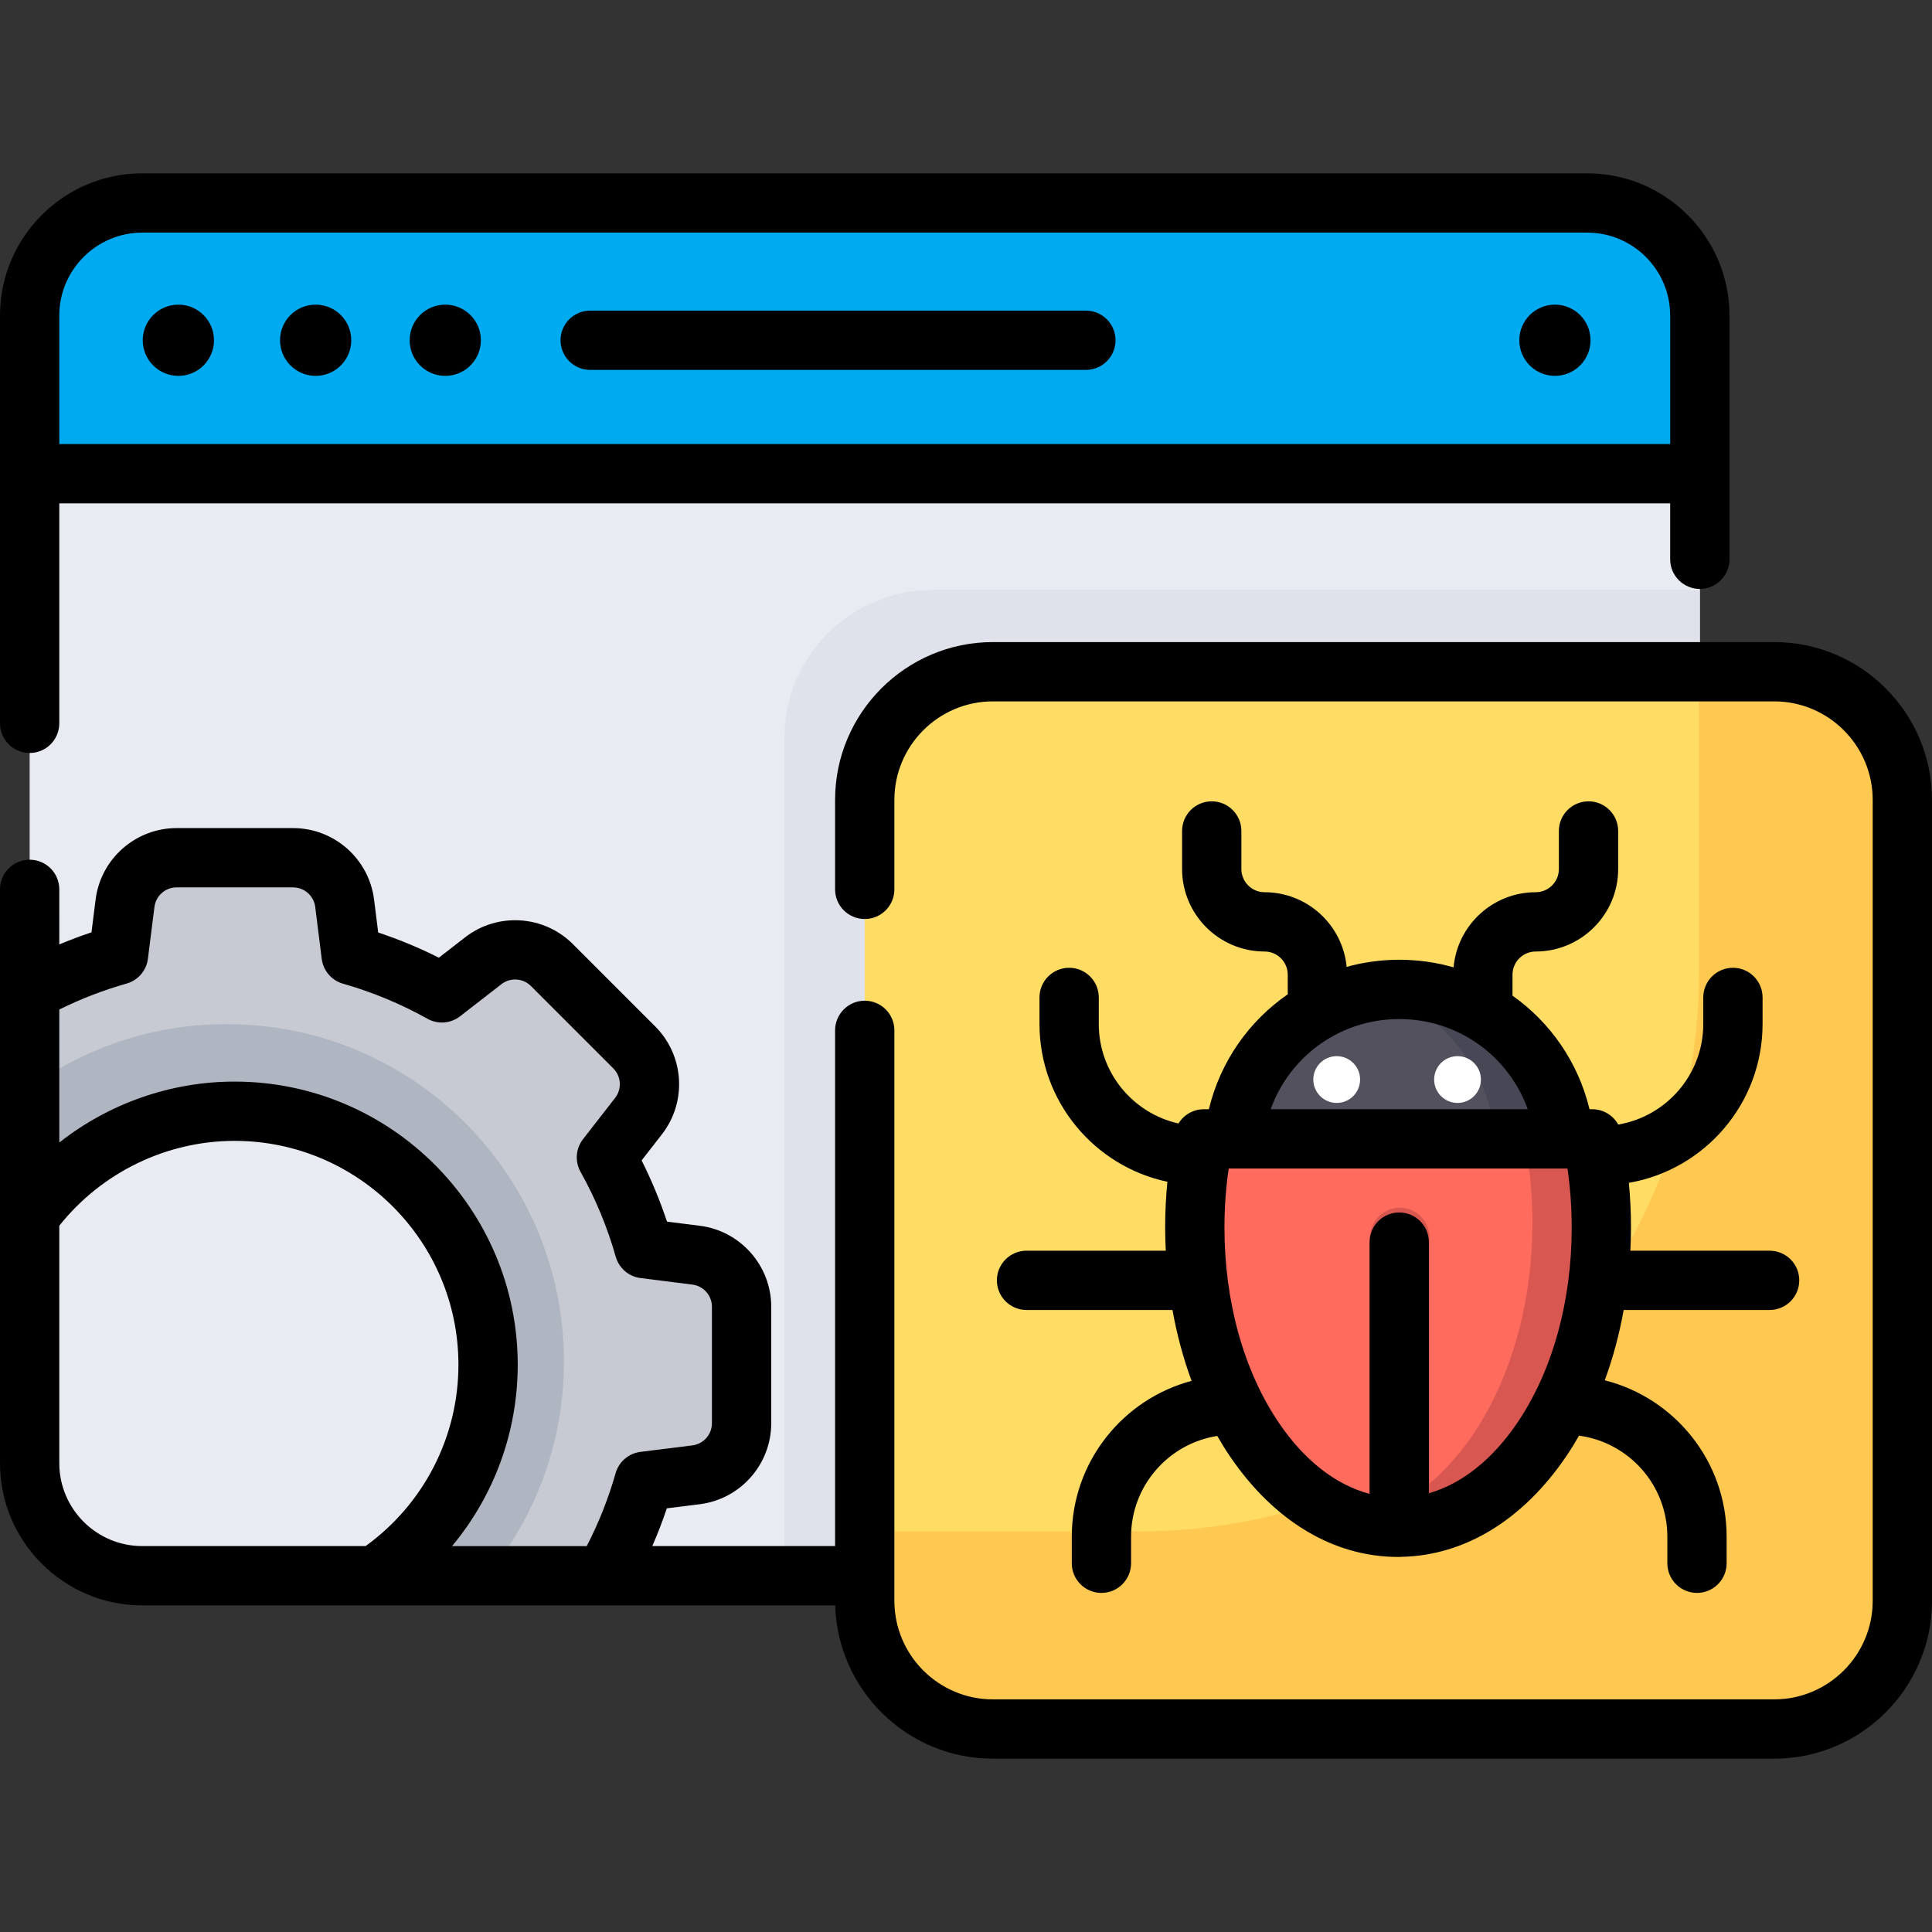 <?xml version="1.0" encoding="iso-8859-1"?>
<!-- Generator: Adobe Illustrator 19.0.0, SVG Export Plug-In . SVG Version: 6.00 Build 0)  -->
<svg version="1.1" id="Capa_1" xmlns="http://www.w3.org/2000/svg" xmlns:xlink="http://www.w3.org/1999/xlink" x="0px" y="0px"
	 viewBox="0 0 512 512" style="enable-background:new 0 0 512 512;" xml:space="preserve">
<rect x="0" y="0" width="512" height="512" fill="#333333" stroke="none"/>
<path style="fill:#E9EBF2;" d="M420.634,417.585H37.694c-16.478,0-29.836-13.358-29.836-29.836V83.63
	c0-16.478,13.358-29.836,29.836-29.836h382.94c16.478,0,29.836,13.358,29.836,29.836v304.119
	C450.47,404.227,437.112,417.585,420.634,417.585z"/>
<path style="fill:#00AAF0;" d="M450.47,125.541V83.63c0-16.478-13.358-29.836-29.836-29.836H37.694
	c-16.478,0-29.836,13.358-29.836,29.836v41.911H448.45C448.45,125.54,450.47,125.54,450.47,125.541z"/>
<path style="fill:#C7CAD3;" d="M184.477,332.635l-13.741-1.732c-2.408-8.517-5.798-16.62-10.028-24.189l8.512-10.944
	c4.264-5.482,3.779-13.281-1.132-18.192l-21.832-21.832c-4.907-4.907-12.698-5.396-18.18-1.141l-10.97,8.514
	c-7.529-4.206-15.585-7.581-24.05-9.986l-1.719-13.76c-0.861-6.891-6.719-12.063-13.664-12.063H46.797
	c-6.939,0-12.794,5.163-13.663,12.048l-1.732,13.741c-8.278,2.341-16.16,5.615-23.546,9.68v59.366
	c12.216-16.757,31.985-27.656,54.31-27.656c37.102,0,67.179,30.077,67.179,67.179c0,23.33-11.897,43.875-29.95,55.918h62.08
	l-0.76-0.979c4.206-7.529,7.581-15.584,9.986-24.05l13.76-1.719c6.891-0.861,12.063-6.719,12.063-13.664v-30.876
	C196.525,339.358,191.362,333.503,184.477,332.635z"/>
<path style="fill:#B0B6C1;" d="M99.396,417.585h29.703c12.721-15.443,20.362-35.227,20.362-56.797
	c0-49.371-40.023-89.394-89.395-89.394c-19.495,0-37.517,6.259-52.209,16.851v33.899c12.216-16.757,31.985-27.656,54.31-27.656
	c37.102,0,67.179,30.077,67.179,67.179C129.346,384.997,117.449,405.542,99.396,417.585z"/>
<path style="fill:#DFE2EA;" d="M247.12,156.336c-21.667,0-39.231,17.564-39.231,39.231v222.017h212.745
	c16.478,0,29.836-13.358,29.836-29.836V156.336H247.12z"/>
<path style="fill:#FFDC64;" d="M470.169,458.208H263.138c-18.763,0-33.974-15.211-33.974-33.974V211.989
	c0-18.763,15.211-33.974,33.974-33.974h207.031c18.763,0,33.974,15.211,33.974,33.974v212.245
	C504.143,442.998,488.932,458.208,470.169,458.208z"/>
<path style="fill:#FFC850;" d="M470.169,178.015h-19.902v79.597c0,81.863-66.363,148.226-148.226,148.226h-72.877v18.397
	c0,18.763,15.211,33.974,33.974,33.974h207.03c18.764,0,33.974-15.211,33.974-33.974V211.989
	C504.143,193.225,488.932,178.015,470.169,178.015z"/>
<circle style="fill:#53515E;" cx="370.96" cy="304.991" r="44.04"/>
<path style="fill:#474756;" d="M370.965,260.947c-3.213,0-6.343,0.353-9.361,1.007c19.826,4.293,34.683,21.926,34.683,43.037
	s-14.857,38.744-34.683,43.036c3.018,0.653,6.147,1.007,9.361,1.007c24.325,0,44.043-19.719,44.043-44.043
	C415.008,280.666,395.289,260.947,370.965,260.947z"/>
<path style="fill:#FF6B5C;" d="M319.189,300.561c-1.554,7.421-2.393,15.305-2.393,23.479c0,43.882,24.118,79.456,53.868,79.456
	s53.868-35.573,53.868-79.456c0-8.174-0.839-16.058-2.393-23.479H319.189z"/>
<g>
	<path style="fill:#D85750;" d="M422.139,300.561h-18.42c1.555,7.421,2.393,15.305,2.393,23.479
		c0,39.248-19.298,71.827-44.658,78.275c2.994,0.761,6.068,1.181,9.21,1.181c29.75,0,53.869-35.573,53.869-79.456
		C424.532,315.866,423.694,307.982,422.139,300.561z"/>
	<path style="fill:#D85750;" d="M370.965,320.06c-4.34,0-7.857,3.518-7.857,7.857v74.784c2.47,0.512,4.99,0.794,7.556,0.794
		c2.773,0,5.497-0.311,8.158-0.907v-74.671C378.822,323.578,375.304,320.06,370.965,320.06z"/>
</g>
<g>
	<circle style="fill:#FFFFFF;" cx="354.24" cy="286.091" r="6.198"/>
	<circle style="fill:#FFFFFF;" cx="386.26" cy="286.091" r="6.198"/>
</g>
<path d="M7.857,199.547c4.34,0,7.857-3.518,7.857-7.857v-58.292h426.9v14.817c0,4.339,3.517,7.857,7.857,7.857
	s7.857-3.518,7.857-7.857V83.63c0-20.784-16.91-37.693-37.694-37.693H37.694C16.91,45.937,0,62.846,0,83.63v108.06
	C0,196.03,3.517,199.547,7.857,199.547z M37.694,61.651h382.94c12.12,0,21.98,9.86,21.98,21.979v34.054h-426.9V83.63
	C15.714,71.511,25.574,61.651,37.694,61.651z"/>
<path d="M156.405,98.03h131.369c4.34,0,7.857-3.518,7.857-7.857c0-4.339-3.517-7.857-7.857-7.857H156.405
	c-4.34,0-7.857,3.518-7.857,7.857S152.065,98.03,156.405,98.03z"/>
<circle cx="47.27" cy="90.171" r="9.44"/>
<circle cx="83.65" cy="90.171" r="9.44"/>
<circle cx="118" cy="90.171" r="9.44"/>
<circle cx="412.07" cy="90.171" r="9.44"/>
<path d="M470.169,170.158H263.138c-23.065,0-41.831,18.766-41.831,41.831v23.701c0,4.339,3.517,7.857,7.857,7.857
	s7.857-3.518,7.857-7.857v-23.701c0-14.401,11.716-26.117,26.117-26.117h207.031c14.401,0,26.117,11.716,26.117,26.117v212.246
	c0,14.401-11.716,26.117-26.117,26.117H263.138c-14.401,0-26.117-11.716-26.117-26.117v-151.18c0-4.339-3.517-7.857-7.857-7.857
	s-7.857,3.518-7.857,7.857v136.674h-48.445c1.429-3.283,2.726-6.618,3.852-10.005l8.723-1.09c10.8-1.35,18.945-10.576,18.945-21.46
	v-30.876c0-10.873-8.135-20.098-18.922-21.458c0,0,0,0-0.001,0l-8.703-1.097c-1.837-5.549-4.087-10.975-6.724-16.218l5.391-6.931
	c6.684-8.592,5.918-20.876-1.778-28.572l-21.833-21.833c-7.688-7.688-19.966-8.458-28.553-1.792l-6.959,5.401
	c-5.2-2.615-10.578-4.849-16.077-6.677l-1.09-8.722c-1.348-10.801-10.574-18.947-21.46-18.947H46.797
	c-10.873,0-20.098,8.135-21.457,18.923l-1.097,8.705c-2.877,0.954-5.722,2.027-8.529,3.201V235.69c0-4.339-3.517-7.857-7.857-7.857
	S0,231.35,0,235.689v27.088v59.366v65.605c0,20.784,16.91,37.693,37.694,37.693h61.703h62.08h59.861
	c0.643,22.508,19.14,40.623,41.8,40.623h207.031c23.065,0,41.831-18.766,41.831-41.831V211.989
	C512,188.923,493.234,170.158,470.169,170.158z M15.714,387.749v-62.921c11.219-14.113,28.392-22.484,46.453-22.484
	c32.711,0,59.322,26.612,59.322,59.322c0,19.111-9.165,36.897-24.599,48.061H37.694C25.574,409.728,15.714,399.868,15.714,387.749z
	 M119.797,409.728c11.121-13.319,17.406-30.241,17.406-48.061c0-41.375-33.661-75.036-75.036-75.036
	c-16.977,0-33.344,5.832-46.453,16.152v-35.247c5.745-2.845,11.724-5.152,17.827-6.878c3.035-0.858,5.263-3.448,5.657-6.578
	l1.732-13.741c0.371-2.949,2.893-5.173,5.866-5.173h30.876c2.976,0,5.499,2.227,5.867,5.181l1.72,13.76
	c0.392,3.129,2.616,5.722,5.65,6.584c7.748,2.201,15.273,5.325,22.364,9.287c2.754,1.539,6.158,1.282,8.65-0.652l10.97-8.514
	c2.347-1.821,5.704-1.612,7.807,0.49l21.833,21.833c2.104,2.104,2.313,5.463,0.486,7.812l-8.513,10.944
	c-1.939,2.492-2.196,5.901-0.657,8.657c3.983,7.127,7.12,14.695,9.326,22.494c0.858,3.035,3.449,5.263,6.578,5.657l13.739,1.732
	c2.95,0.372,5.175,2.895,5.175,5.868v30.876c0,2.976-2.227,5.499-5.18,5.868l-13.76,1.719c-3.129,0.391-5.723,2.616-6.584,5.65
	c-1.887,6.647-4.456,13.131-7.65,19.318h-35.696V409.728z"/>
<path d="M264.186,339.305c0,4.339,3.517,7.857,7.857,7.857h38.674c1.175,6.533,2.87,12.831,5.066,18.781
	c-18.256,4.859-31.748,21.527-31.748,41.292v7.046c0,4.339,3.517,7.857,7.857,7.857s7.857-3.518,7.857-7.857v-7.046
	c0-13.477,9.921-24.68,22.843-26.692c1.055,1.833,2.154,3.624,3.321,5.345c11.681,17.231,27.519,26.72,44.593,26.72
	c0.06,0,0.119-0.006,0.179-0.006c0.041,0,0.082,0.006,0.123,0.006c0.226,0,0.447-0.015,0.668-0.034
	c16.703-0.353,32.165-9.783,43.624-26.686c1.183-1.745,2.296-3.56,3.364-5.42c13.193,1.773,23.401,13.096,23.401,26.766v7.046
	c0,4.339,3.517,7.857,7.857,7.857s7.857-3.518,7.857-7.857v-7.046c0-19.962-13.762-36.766-32.296-41.435
	c2.171-5.907,3.845-12.158,5.011-18.638h38.673c4.34,0,7.857-3.518,7.857-7.857s-3.517-7.857-7.857-7.857h-36.903
	c0.099-2.04,0.166-4.088,0.166-6.152c0-3.972-0.194-7.921-0.565-11.828c20.097-3.472,35.437-21.02,35.437-42.093v-7.045
	c0-4.339-3.517-7.857-7.857-7.857s-7.857,3.518-7.857,7.857v7.045c0,13.372-9.768,24.499-22.542,26.638
	c-1.356-2.446-3.952-4.052-6.867-4.052h-0.735c-2.995-12.454-10.396-23.021-20.412-30.104v-5.55c0-3.388,2.756-6.144,6.144-6.144
	c12.052,0,21.858-9.806,21.858-21.858v-10.087c0-4.339-3.517-7.857-7.857-7.857s-7.857,3.518-7.857,7.857v10.087
	c0,3.388-2.756,6.144-6.144,6.144c-11.394,0-20.769,8.767-21.76,19.909c-4.58-1.311-9.416-2.011-14.411-2.011
	c-4.821,0-9.49,0.661-13.928,1.884c-1.05-11.082-10.401-19.782-21.753-19.782c-3.388,0-6.144-2.757-6.144-6.144v-10.087
	c0-4.339-3.517-7.857-7.857-7.857s-7.857,3.518-7.857,7.857v10.087c0,12.052,9.806,21.858,21.858,21.858
	c3.388,0,6.144,2.757,6.144,6.144v5.199c-10.267,7.082-17.858,17.797-20.901,30.455h-1.337c-2.805,0-5.319,1.484-6.712,3.775
	c-12.073-2.695-21.127-13.487-21.127-26.361v-7.045c0-4.339-3.517-7.857-7.857-7.857s-7.857,3.518-7.857,7.857v7.045
	c0,20.532,14.558,37.723,33.893,41.805c-0.389,4-0.591,8.047-0.591,12.117c0,2.064,0.067,4.112,0.166,6.152h-36.904
	C267.704,331.448,264.186,334.966,264.186,339.305z M402.094,377.071c-6.626,9.773-14.745,16.175-23.43,18.655v-66.552
	c0-4.339-3.517-7.857-7.857-7.857s-7.857,3.518-7.857,7.857v66.712c-8.911-2.351-17.253-8.817-24.032-18.815
	c-9.301-13.72-14.424-32.107-14.424-51.775c0-5.282,0.375-10.513,1.12-15.622h89.783c0.745,5.109,1.12,10.339,1.12,15.622
	C416.518,344.964,411.395,363.351,402.094,377.071z M352.451,275.025c0.386-0.181,0.758-0.386,1.106-0.624
	c5.137-2.772,11.015-4.341,17.25-4.341c15.629,0,29.028,9.817,34.061,23.9h-68.122C339.624,285.904,345.243,279.25,352.451,275.025z
	"/>
<g>
</g>
<g>
</g>
<g>
</g>
<g>
</g>
<g>
</g>
<g>
</g>
<g>
</g>
<g>
</g>
<g>
</g>
<g>
</g>
<g>
</g>
<g>
</g>
<g>
</g>
<g>
</g>
<g>
</g>
</svg>
